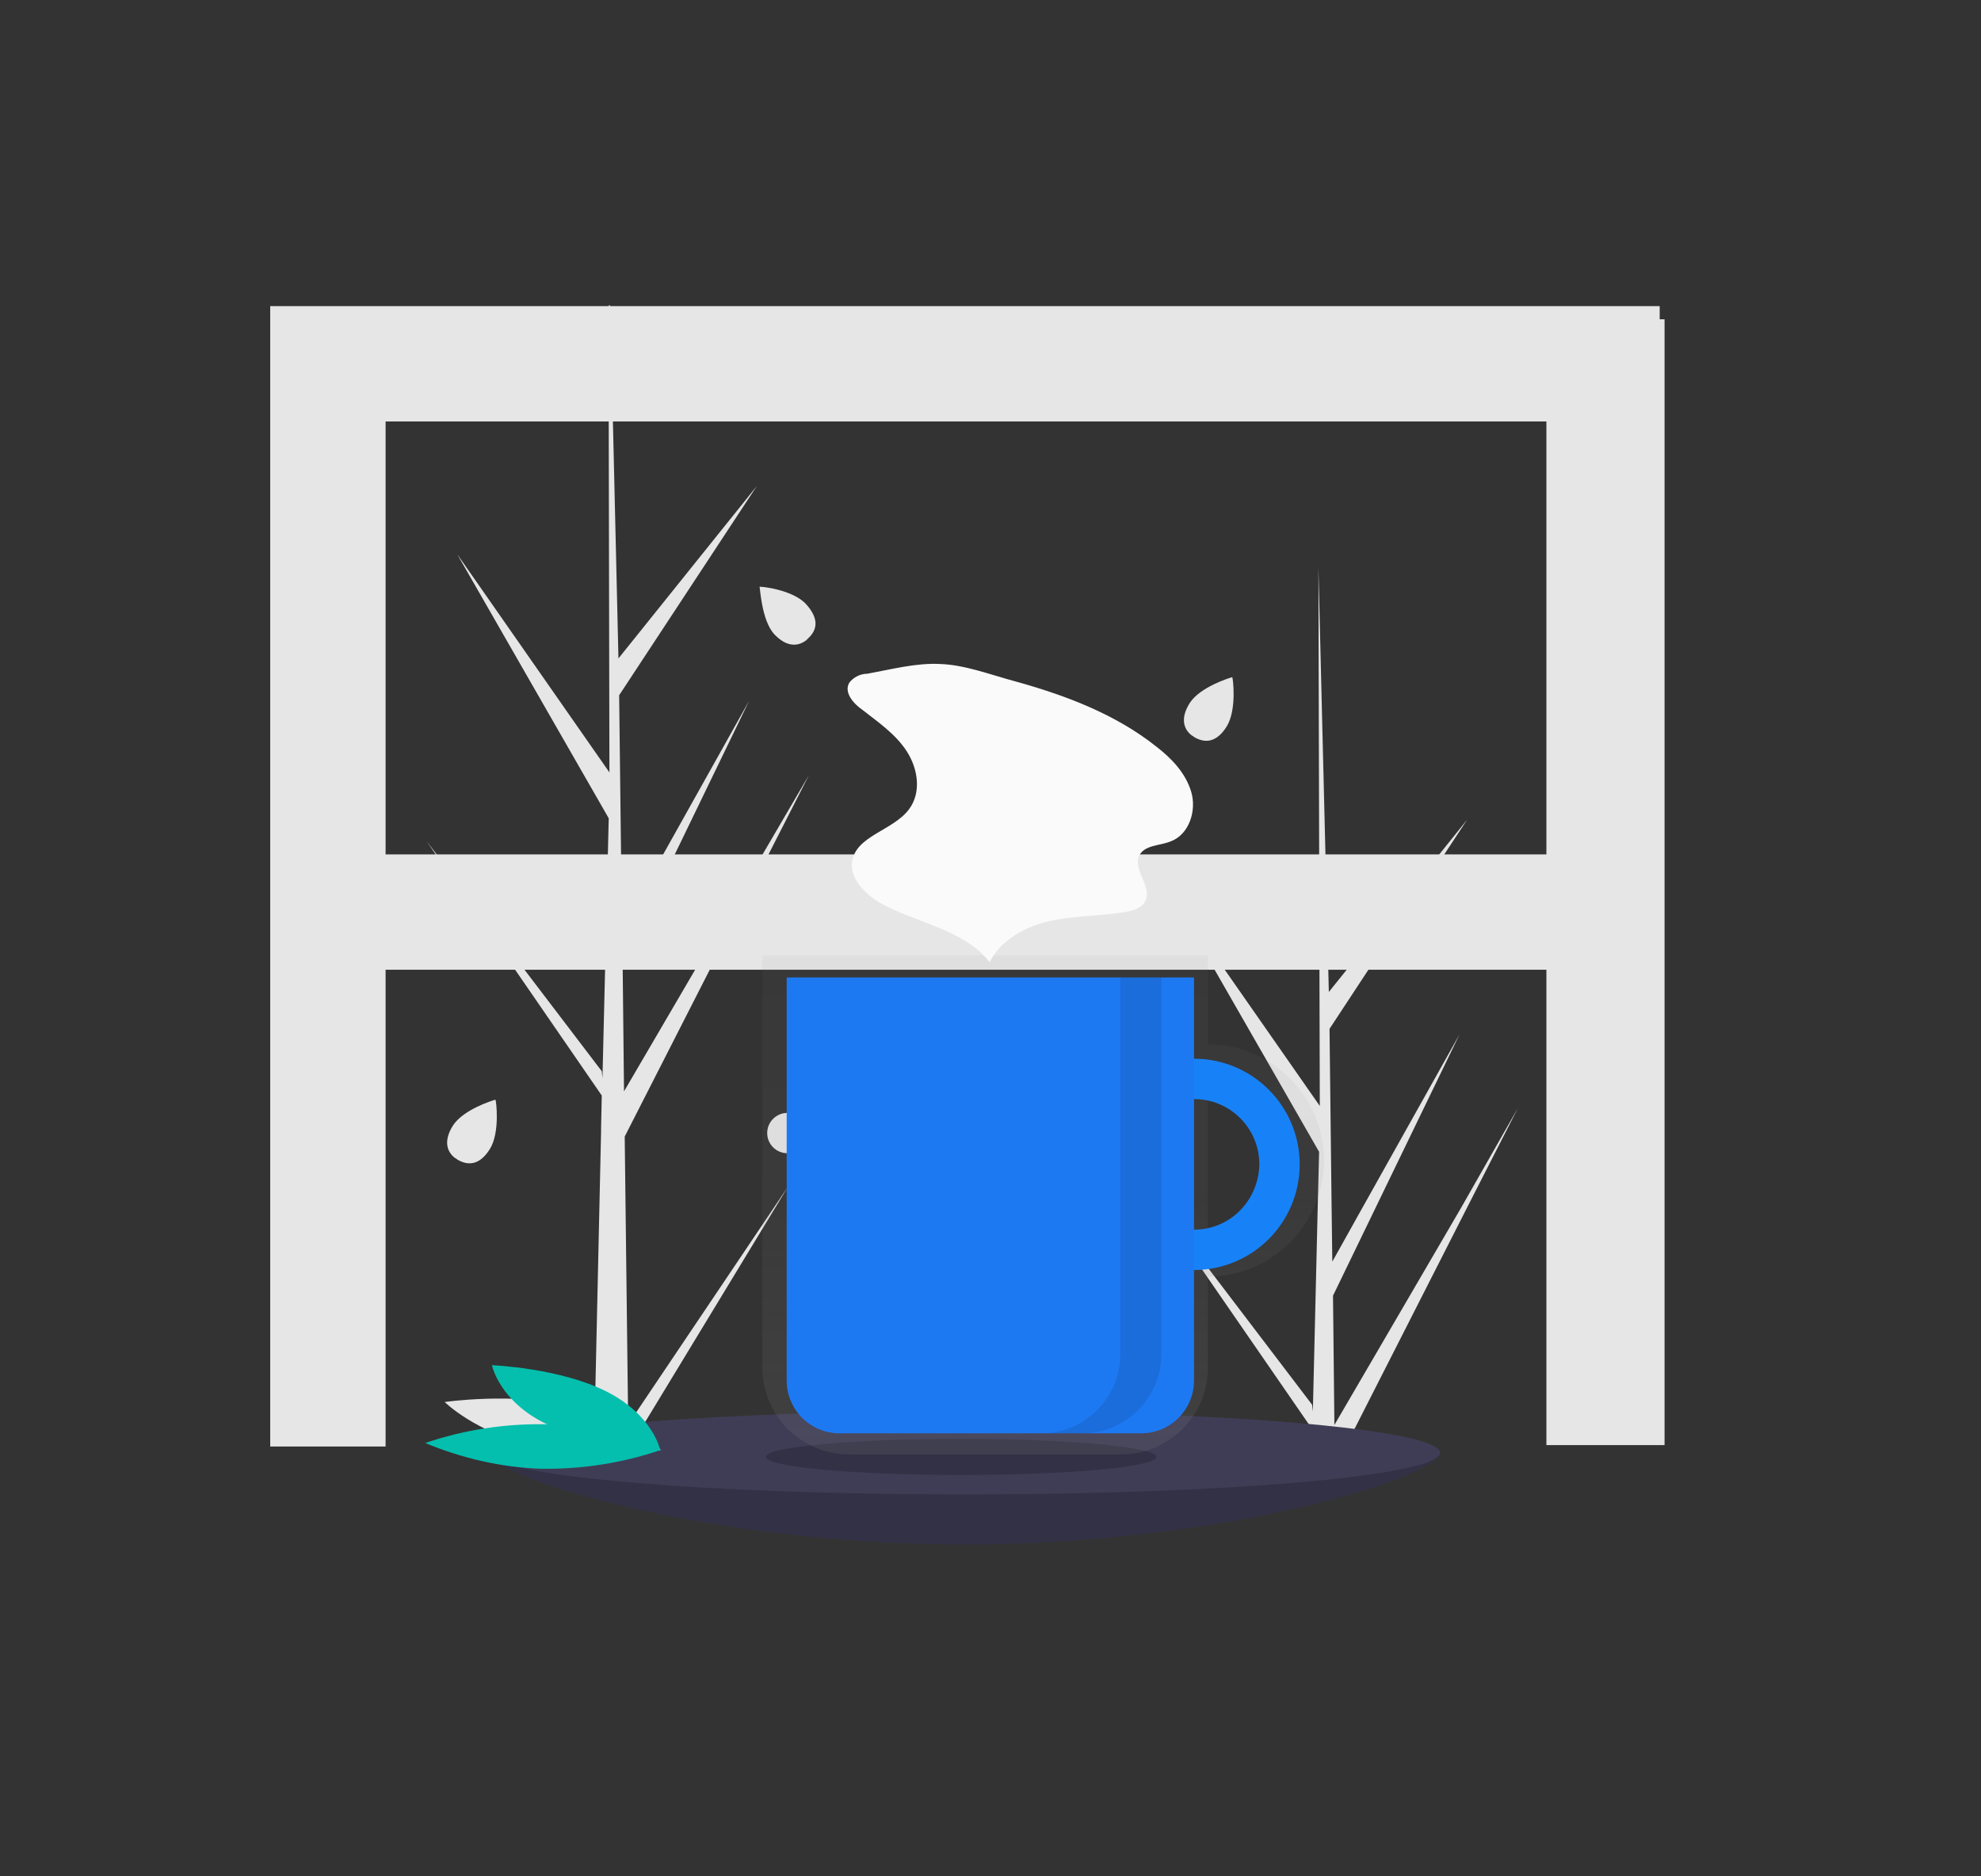 <?xml version="1.0" encoding="utf-8"?>
<!-- Generator: Adobe Illustrator 24.3.0, SVG Export Plug-In . SVG Version: 6.00 Build 0)  -->
<svg version="1.1" id="Capa_1" xmlns="http://www.w3.org/2000/svg" xmlns:xlink="http://www.w3.org/1999/xlink" x="0px" y="0px"
	 viewBox="0 0 285 270" style="enable-background:new 0 0 285 270;" xml:space="preserve">
<rect x="0" y="0" width="285" height="270" fill="#333333" stroke="none"/>
<style type="text/css">
	.st0{fill:#E6E6E6;}
	.st1{fill:#3F3D56;}
	.st2{opacity:0.2;enable-background:new    ;}
	.st3{fill:#04BFAE;}
	.st4{opacity:0.7;}
	.st5{fill:url(#Trazado_75_1_);}
	.st6{fill:#197BFF;}
	.st7{opacity:0.1;fill:#04BFAE;enable-background:new    ;}
	.st8{fill:#1D79F2;}
	.st9{opacity:0.1;enable-background:new    ;}
	.st10{fill:#FAFAFA;}
</style>
<g id="Grupo_63" transform="translate(-290.425 -1279.154)">
	<path id="Trazado_90" class="st0" d="M403.8,1449.9l-23,37.9l0,3.8c-1.7,0-3.4,0-5-0.1l1.1-49.5l0-0.4l0-0.1l0.1-4.7l-25.2-36.6
		l25.2,33.1l0.1,1l0.9-37.4l-21.8-38l21.9,31.4l-0.1-50.6l0-16.6h0.2l0.4,16.6l0.8,34.2l19.9-24.8l-19.8,30.1l0.4,33.5l18.3-32.7
		l-18.2,37.6l0.2,18.6l26.6-45.5l-26.5,52l0.5,41.4L403.8,1449.9z"/>
	<path id="Trazado_91" class="st0" d="M508.8,1438.6l-7.3,14.3l-18.2,35.8h-4.2l0.1-3.9l-22-31.9l-3.2-4.7l3.6,4.7l21.6,28.4l0.1,1
		l0.7-29.4l0.2-8l-21.8-38l21.9,31.4l-0.2-77.5v-0.3l0,0.3l1.5,61.1l19.9-24.8l-19.8,30.1l0.3,25.8l0.1,7.7l4.3-7.7l14-25l-12.1,25
		l-6.1,12.6l0.2,18.6l18.2-31.2L508.8,1438.6z"/>
	<path id="Trazado_92" class="st1" d="M497.6,1488.2c0,3.3-30.6,13.2-68.4,13.2s-68.4-9.9-68.4-13.2s30.6,1.3,68.4,1.3
		S497.6,1484.9,497.6,1488.2z"/>
	<path id="Trazado_93" class="st2" d="M497.6,1488.2c0,3.3-30.6,13.2-68.4,13.2s-68.4-9.9-68.4-13.2s30.6,1.3,68.4,1.3
		S497.6,1484.9,497.6,1488.2z"/>
	<ellipse id="Elipse_17" class="st1" cx="429.2" cy="1488.2" rx="68.4" ry="6"/>
	<ellipse id="Elipse_18" class="st2" cx="428.7" cy="1488.8" rx="28.1" ry="2.6"/>
	<ellipse id="Elipse_19" class="st0" cx="403.7" cy="1442.2" rx="2.9" ry="2.9"/>
	<ellipse id="Elipse_20" class="st0" cx="456.8" cy="1453" rx="2.9" ry="2.9"/>
	<ellipse id="Elipse_21" class="st0" cx="442.4" cy="1468.3" rx="2.1" ry="2.1"/>
	<path id="Trazado_98" class="st0" d="M367.4,1487.3c8.6,1.9,18.1,0.5,18.1,0.5s-4.5-4.5-13-6.4s-18.1-0.5-18.1-0.5
		S358.8,1485.3,367.4,1487.3z"/>
	<path id="Trazado_99" class="st3" d="M368.2,1490.5c5.9,0.1,11.7-0.8,17.3-2.7c-5.2-2.3-10.9-3.5-16.6-3.7
		c-5.9-0.1-11.7,0.8-17.3,2.7C356.9,1489,362.5,1490.3,368.2,1490.5z"/>
	<path id="Trazado_100" class="st3" d="M368.9,1484c6.7,3.4,16.5,3.8,16.5,3.8s-1-5-7.7-8.4c-6.7-3.4-16.5-3.8-16.5-3.8
		S362.2,1480.7,368.9,1484z"/>
	<path id="Trazado_101" class="st0" d="M529.2,1339.8v-16.6H329.3v164.1h16.6v-68.6h183.3v-16.6H345.9v-62.3L529.2,1339.8
		L529.2,1339.8z"/>
	<rect id="Rectángulo_26" x="512.9" y="1325.1" class="st0" width="17" height="162"/>
	<path id="Trazado_103" class="st0" d="M360.9,1444.5c-1.5,2.4-3.2,2.4-4.7,1.5l-0.1-0.1c-0.1,0-0.1-0.1-0.2-0.1
		c-1.2-0.9-1.7-2.5-0.3-4.7c1.5-2.3,5.7-3.6,6.1-3.7l0,0l0,0C361.8,1437.4,362.4,1442.1,360.9,1444.5z"/>
	<path id="Trazado_104" class="st0" d="M466.9,1383.7c-1.5,2.4-3.2,2.4-4.7,1.5l-0.1-0.1c-0.1,0-0.1-0.1-0.2-0.1
		c-1.2-0.9-1.7-2.5-0.3-4.7c1.5-2.3,5.7-3.6,6.1-3.7l0,0l0,0C467.8,1376.6,468.4,1381.3,466.9,1383.7z"/>
	<path id="Trazado_105" class="st0" d="M406.4,1366.1c1.9,2.1,1.6,3.7,0.3,4.9l-0.1,0.1c-0.1,0.1-0.1,0.1-0.2,0.2
		c-1.2,0.9-2.8,1-4.6-0.9c-1.8-2-2-6.5-2.1-6.8l0,0v0C399.8,1363.5,404.5,1364,406.4,1366.1z"/>
	<g id="Grupo_55" transform="translate(361.203 1330.504)">
		<g id="Grupo_52" transform="translate(0 42.038)" class="st4">
			
				<linearGradient id="Trazado_75_1_" gradientUnits="userSpaceOnUse" x1="-299.338" y1="-522.904" x2="-299.338" y2="-523.904" gradientTransform="matrix(80.826 0 0 71.84 24273.459 37681.387)">
				<stop  offset="0" style="stop-color:#808080;stop-opacity:0.251"/>
				<stop  offset="0.535" style="stop-color:#808080;stop-opacity:0.122"/>
				<stop  offset="1" style="stop-color:#808080;stop-opacity:0.102"/>
			</linearGradient>
			<path id="Trazado_75" class="st5" d="M103,56.9V44.1H38.9v59.3c0,6.9,5.6,12.5,12.5,12.5h39.1c6.9,0,12.5-5.6,12.5-12.5V90.3
				c9.2,0,16.7-7.5,16.7-16.7S112.2,56.9,103,56.9L103,56.9L103,56.9z M103,83.9V63.3c5.7,0,10.3,4.6,10.3,10.3S108.7,83.9,103,83.9
				z"/>
		</g>
		<path id="Trazado_76" class="st6" d="M101,101c-8.4,0-15.2,6.8-15.2,15.2s6.8,15.2,15.2,15.2s15.2-6.8,15.2-15.2l0,0
			C116.2,107.8,109.4,101,101,101z M101,125.6c-5.2,0-9.4-4.2-9.4-9.4s4.2-9.4,9.4-9.4s9.4,4.2,9.4,9.4l0,0
			C110.3,121.4,106.2,125.6,101,125.6L101,125.6z"/>
		<path id="Trazado_77" class="st7" d="M101,101c-8.4,0-15.2,6.8-15.2,15.2s6.8,15.2,15.2,15.2s15.2-6.8,15.2-15.2l0,0
			C116.2,107.8,109.4,101,101,101z M101,125.6c-5.2,0-9.4-4.2-9.4-9.4s4.2-9.4,9.4-9.4s9.4,4.2,9.4,9.4l0,0
			C110.3,121.4,106.2,125.6,101,125.6L101,125.6z"/>
		<path id="Trazado_78" class="st8" d="M42.4,89.3H101v58c0,4.2-3.4,7.6-7.6,7.6l0,0H50c-4.2,0-7.6-3.4-7.6-7.6l0,0V89.3z"/>
		<path id="Trazado_88" class="st9" d="M90.4,89.3v54.2c0,6.3-5.1,11.4-11.4,11.4h5.9c6.3,0,11.4-5.1,11.4-11.4V89.3H90.4z"/>
		<path id="Trazado_89" class="st10" d="M54,45.6c-1,0-2,0.5-2.6,1.3c-0.8,1.4,0.6,3,1.9,3.9c2.3,1.8,4.8,3.5,6.4,6s2.1,5.9,0.3,8.3
			c-2.3,3.1-7.7,3.8-8.2,7.6c-0.3,2.4,1.8,4.5,3.9,5.8c5.3,3,12.1,3.8,15.9,8.6c1.6-3.2,5.1-5.1,8.6-5.9s7.2-0.7,10.8-1.3
			c1.2-0.2,2.4-0.5,3-1.6c1-2-1.8-4.5-0.9-6.5c0.8-1.6,2.9-1.4,4.6-2.1c2.6-1,3.7-4.4,2.9-7.1s-2.8-4.8-5-6.5
			c-5.9-4.7-13.1-7.4-20.3-9.4c-3.4-0.9-7.3-2.4-10.8-2.5C61.1,44,57.3,45,54,45.6z"/>
	</g>
</g>
</svg>
